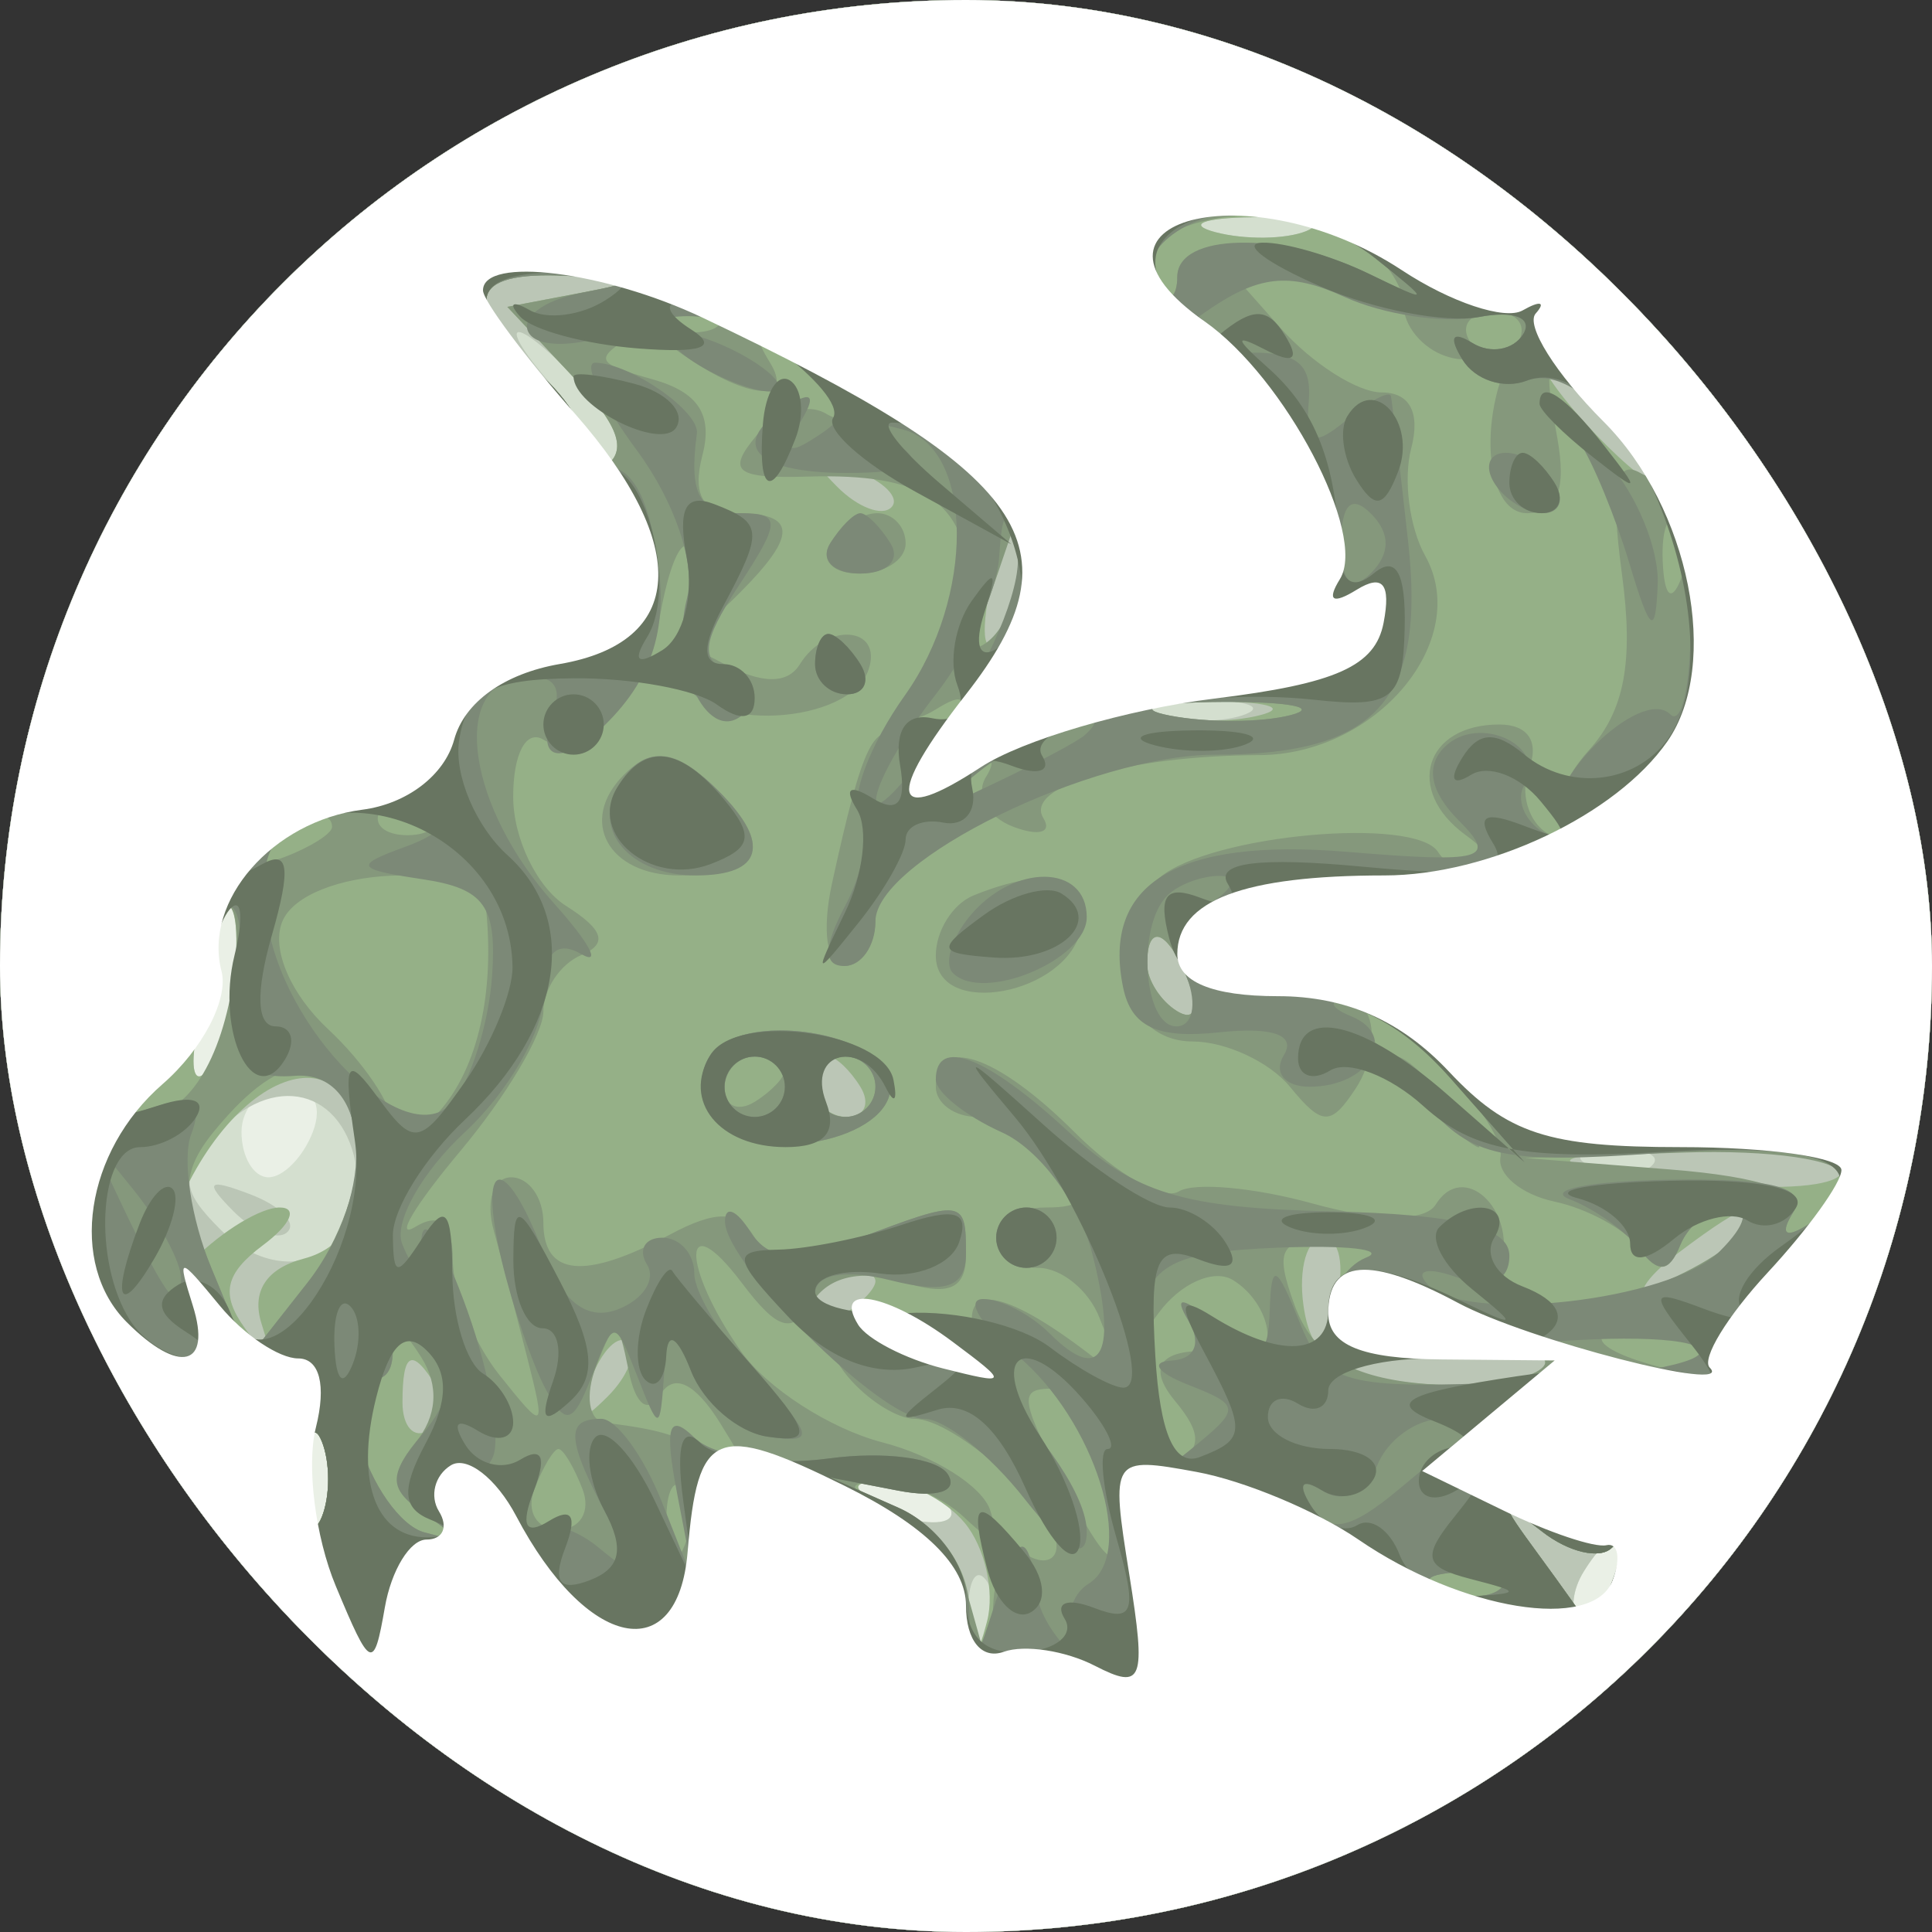 <svg width="64" height="64" viewBox="0 0 64 64" fill="none" xmlns="http://www.w3.org/2000/svg">
<rect x="0" y="0" width="64" height="64" fill="#333333" stroke="none"/>
<g clip-path="url(#clip0_1_32)">
<path fill-rule="evenodd" clip-rule="evenodd" d="M0 32V64H32H64V32V0H32H0V32Z" fill="#EAF0E6"/>
<path fill-rule="evenodd" clip-rule="evenodd" d="M0 32V64H32H64V32V0H32H0V32ZM7.739 32.462C7.557 33.816 7.126 35.208 6.78 35.554C6.433 35.9 6.307 35.355 6.499 34.342C6.69 33.329 6.881 31.938 6.923 31.25C6.966 30.563 7.24 30 7.534 30C7.828 30 7.92 31.108 7.739 32.462ZM10.362 37.5C10.045 38.325 9.384 39 8.893 39C8.402 39 8 38.325 8 37.5C8 36.675 8.661 36 9.469 36C10.363 36 10.712 36.586 10.362 37.5ZM10.662 50.25C10.385 50.938 10.158 50.375 10.158 49C10.158 47.625 10.385 47.063 10.662 47.75C10.94 48.438 10.94 49.563 10.662 50.25ZM31.442 49.907C31.751 50.405 31.102 50.578 30.001 50.29C27.666 49.679 27.371 49 29.441 49C30.234 49 31.134 49.408 31.442 49.907ZM53.345 52.543C53.019 53.392 52.538 53.872 52.276 53.61C52.014 53.348 52.096 52.653 52.459 52.067C53.445 50.471 54.021 50.781 53.345 52.543Z" fill="#D4DFCF"/>
<path fill-rule="evenodd" clip-rule="evenodd" d="M0 32V64H32H64V32V0H32H0V32ZM43.269 7.656C42.592 7.93 41.242 7.947 40.269 7.693C39.296 7.439 39.85 7.215 41.5 7.195C43.15 7.175 43.946 7.382 43.269 7.656ZM19.41 12.901C20.78 14.415 20.863 14.956 19.815 15.561C19.092 15.979 18.838 15.948 19.252 15.491C19.666 15.035 19.259 13.838 18.347 12.831C17.436 11.824 16.915 11 17.19 11C17.465 11 18.464 11.855 19.41 12.901ZM41.269 23.656C40.592 23.93 39.242 23.947 38.269 23.693C37.296 23.439 37.85 23.215 39.5 23.195C41.15 23.175 41.946 23.382 41.269 23.656ZM7.739 32.462C7.557 33.816 7.126 35.208 6.78 35.554C6.433 35.9 6.307 35.355 6.499 34.342C6.69 33.329 6.881 31.938 6.923 31.25C6.966 30.563 7.24 30 7.534 30C7.828 30 7.92 31.108 7.739 32.462ZM11.82 38.765C12.226 41.612 9.407 42.836 7.299 40.727C5.982 39.41 5.956 38.948 7.126 37.612C9.012 35.459 11.433 36.053 11.82 38.765ZM54.729 38.604C54.397 38.936 53.534 38.972 52.813 38.683C52.015 38.364 52.252 38.127 53.417 38.079C54.471 38.036 55.061 38.272 54.729 38.604ZM7.733 40.124C8.412 40.808 9.219 41.115 9.526 40.807C9.834 40.499 9.279 39.94 8.293 39.564C6.868 39.022 6.753 39.136 7.733 40.124ZM32.5 45C32.16 45.55 31.346 45.993 30.691 45.985C29.975 45.975 30.099 45.582 31 45C32.921 43.758 33.267 43.758 32.5 45ZM10.662 50.25C10.385 50.938 10.158 50.375 10.158 49C10.158 47.625 10.385 47.063 10.662 47.75C10.94 48.438 10.94 49.563 10.662 50.25ZM31.442 49.907C31.751 50.405 31.102 50.578 30.001 50.29C27.666 49.679 27.371 49 29.441 49C30.234 49 31.134 49.408 31.442 49.907ZM53.345 52.543C53.019 53.392 52.538 53.872 52.276 53.61C52.014 53.348 52.096 52.653 52.459 52.067C53.445 50.471 54.021 50.781 53.345 52.543ZM32.683 54.188C32.364 54.985 32.127 54.748 32.079 53.583C32.036 52.529 32.272 51.939 32.604 52.271C32.936 52.603 32.972 53.466 32.683 54.188Z" fill="#BBC6B6"/>
<path fill-rule="evenodd" clip-rule="evenodd" d="M0 32V64H32H64V32V0H32H0V32ZM43.269 7.656C42.592 7.93 41.242 7.947 40.269 7.693C39.296 7.439 39.85 7.215 41.5 7.195C43.15 7.175 43.946 7.382 43.269 7.656ZM19.153 9.718L16.806 10.165L18.978 12.477C20.581 14.183 20.828 14.988 19.921 15.549C19.189 16.001 18.947 15.895 19.322 15.288C19.669 14.727 19.063 13.462 17.976 12.479C15.259 10.019 15.5 8.975 18.75 9.136C21.249 9.26 21.285 9.313 19.153 9.718ZM53.5 14C54.495 15.1 55.085 16 54.81 16C54.535 16 53.495 15.1 52.5 14C51.505 12.9 50.915 12 51.19 12C51.465 12 52.505 12.9 53.5 14ZM29.526 16.807C29.219 17.115 28.412 16.808 27.733 16.124C26.753 15.136 26.868 15.022 28.293 15.564C29.279 15.94 29.834 16.499 29.526 16.807ZM33.218 21.182C32.592 21.808 32.452 21.151 32.825 19.326C33.251 17.233 33.503 16.981 33.794 18.356C34.011 19.377 33.751 20.649 33.218 21.182ZM41.75 23.689C40.788 23.941 39.212 23.941 38.25 23.689C37.288 23.438 38.075 23.232 40 23.232C41.925 23.232 42.712 23.438 41.75 23.689ZM7.739 32.462C7.557 33.816 7.126 35.208 6.78 35.554C6.433 35.9 6.307 35.355 6.499 34.342C6.69 33.329 6.881 31.938 6.923 31.25C6.966 30.563 7.24 30 7.534 30C7.828 30 7.92 31.108 7.739 32.462ZM39.382 32.552C39.723 33.442 39.555 33.843 38.989 33.493C38.445 33.157 38 32.459 38 31.941C38 30.503 38.717 30.82 39.382 32.552ZM12 38.701C12 40.317 11.324 41.364 10.069 41.692C8.822 42.018 8.324 42.782 8.664 43.849C9.115 45.269 9.038 45.29 8.113 44C7.302 42.869 7.448 42.193 8.71 41.25C9.63 40.563 9.878 40 9.263 40C8.647 40 7.376 40.767 6.439 41.703C4.835 43.308 4.779 43.273 5.469 41.096C7.288 35.367 12 33.638 12 38.701ZM28.5 36C28.84 36.55 28.641 37 28.059 37C27.477 37 27 36.55 27 36C27 35.45 27.198 35 27.441 35C27.684 35 28.16 35.45 28.5 36ZM61 38.799C61 39.239 59.313 39.438 57.25 39.242C50.819 38.63 50.295 38.237 55.75 38.116C58.638 38.052 61 38.36 61 38.799ZM57 41.5C56.315 42.325 55.274 43 54.686 43C54.099 43 54.491 42.339 55.559 41.532C58.067 39.634 58.557 39.624 57 41.5ZM44.259 43.119C43.749 45.067 44.038 45.206 47.826 44.845C50.093 44.629 51.567 44.833 51.101 45.299C50.635 45.765 48.735 46 46.877 45.823C44.257 45.572 43.428 44.995 43.18 43.25C43.005 42.013 43.3 41 43.837 41C44.374 41 44.563 41.954 44.259 43.119ZM29 42.441C29 42.684 28.55 43.16 28 43.5C27.45 43.84 27 43.641 27 43.059C27 42.477 27.45 42 28 42C28.55 42 29 42.198 29 42.441ZM20.124 46.267C19.136 47.247 19.022 47.132 19.564 45.707C19.94 44.721 20.499 44.166 20.807 44.474C21.115 44.781 20.808 45.588 20.124 46.267ZM32.5 45C32.16 45.55 31.346 45.993 30.691 45.985C29.975 45.975 30.099 45.582 31 45C32.921 43.758 33.267 43.758 32.5 45ZM14.457 45.931C14.774 46.443 14.65 47.098 14.183 47.387C13.716 47.676 13.333 47.257 13.333 46.456C13.333 44.77 13.649 44.623 14.457 45.931ZM10.662 50.25C10.385 50.938 10.158 50.375 10.158 49C10.158 47.625 10.385 47.063 10.662 47.75C10.94 48.438 10.94 49.563 10.662 50.25ZM31.96 50.452C32.623 51.251 32.955 52.713 32.699 53.702C32.337 55.095 32.206 54.986 32.116 53.218C32.047 51.854 31.094 50.571 29.75 50.031C28.227 49.419 28.026 49.106 29.128 49.063C30.023 49.029 31.297 49.653 31.96 50.452ZM53.395 51.272C53.786 50.881 53.801 51.354 53.429 52.324C53.057 53.293 52.681 53.954 52.593 53.793C52.506 53.632 51.774 52.6 50.967 51.5C49.645 49.698 49.657 49.623 51.092 50.741C51.968 51.424 53.004 51.663 53.395 51.272Z" fill="#95B087"/>
<path fill-rule="evenodd" clip-rule="evenodd" d="M0 32V64H32H64V32V0H32H0V32ZM45 7.979C45.825 8.5 46.5 9.468 46.5 10.13C46.5 10.792 47.125 11.542 47.889 11.796C48.653 12.051 49.011 11.826 48.683 11.296C48.356 10.767 48.723 10.333 49.5 10.333C50.277 10.333 50.622 10.802 50.269 11.374C48.937 13.53 49.133 17 50.588 17C51.59 17 51.899 16.227 51.586 14.5C51.033 11.451 51.186 11.426 53.595 14.172C54.643 15.366 54.98 16.041 54.345 15.672C53.518 15.19 53.343 16.142 53.73 19.022C54.12 21.928 53.815 23.547 52.632 24.854C51.732 25.848 51.334 27.035 51.748 27.491C52.162 27.948 51.957 28.009 51.294 27.628C50.63 27.248 50.341 26.275 50.651 25.468C50.996 24.567 50.616 24 49.666 24C47.198 24 46.525 26.18 48.538 27.652C49.553 28.393 49.873 29 49.25 29C48.627 29 47.904 28.653 47.641 28.229C46.903 27.034 40.132 27.646 38.427 29.061C36.283 30.84 37.005 34.5 39.5 34.5C40.6 34.5 42.054 35.175 42.731 36C43.803 37.306 44.085 37.312 44.915 36.048C45.439 35.249 45.6 34.124 45.273 33.548C44.945 32.971 45.855 33.572 47.295 34.883C48.734 36.193 49.819 37.742 49.706 38.323C49.593 38.905 50.4 39.573 51.5 39.806C52.6 40.04 53.872 40.742 54.326 41.366C54.931 42.197 55.288 42.166 55.659 41.25C55.938 40.563 56.634 40 57.206 40C59.725 40 55.646 42.823 52.616 43.176C49.911 43.492 49.382 43.256 49.738 41.894C50.223 40.04 48.468 38.433 47.561 39.901C47.205 40.477 45.641 40.464 43.479 39.867C41.551 39.334 39.558 39.155 39.051 39.468C38.544 39.782 36.996 38.905 35.61 37.519C33.007 34.916 31 34.255 31 36C31 36.55 31.62 37 32.378 37C33.135 37 34.315 37.675 35 38.5C36.02 39.729 35.951 40 34.622 40C33.73 40 33 40.45 33 41C33 41.55 33.627 42 34.393 42C35.159 42 36.072 42.744 36.421 43.653C36.999 45.16 37.172 45.147 38.376 43.501C39.102 42.507 40.215 42.015 40.848 42.406C42.126 43.196 42.429 45.068 41.25 44.882C38.674 44.475 37.798 45.052 38.926 46.411C39.823 47.491 39.815 47.996 38.894 48.565C38.163 49.017 37.952 48.887 38.355 48.235C38.72 47.644 37.829 46.224 36.375 45.08C33.444 42.775 31.869 42.41 32.25 44.125C32.388 44.744 31.825 45.453 31 45.701C29.811 46.059 29.777 45.958 30.834 45.215C31.909 44.46 31.842 44.154 30.494 43.636C28.097 42.716 26.656 43.88 28.074 45.589C28.718 46.365 29.717 47 30.294 47C31.627 47 35 50.02 35 51.214C35 51.711 34.55 51.84 34 51.5C33.45 51.16 32.955 51.921 32.9 53.191L32.801 55.5L32.127 53.093C31.757 51.769 30.564 50.338 29.477 49.913C28.093 49.372 27.965 49.119 29.05 49.07C29.902 49.032 31.196 49.563 31.925 50.25C32.993 51.257 33.164 51.218 32.807 50.046C32.563 49.246 30.952 48.226 29.227 47.779C27.501 47.332 25.394 45.974 24.545 44.761C22.555 41.92 22.579 39.859 24.571 42.495C25.772 44.083 26.249 44.215 26.915 43.138C27.439 42.29 28.542 42.037 29.875 42.46C31.425 42.952 32 42.71 32 41.567C32 39.711 31.92 39.7 28.398 41.039C26.429 41.787 25.469 41.759 24.96 40.936C24.441 40.095 23.711 40.085 22.193 40.897C19.367 42.409 18 42.28 18 40.5C18 39.675 17.52 39 16.933 39C16.346 39 16.085 39.787 16.353 40.75C16.622 41.712 17.125 43.625 17.472 45C18.079 47.404 18.044 47.426 16.552 45.559C15.698 44.491 15 42.777 15 41.75C15 40.514 14.577 40.141 13.75 40.646C13.063 41.067 13.738 39.934 15.25 38.129C16.763 36.324 18 34.244 18 33.507C18 32.77 18.563 31.93 19.25 31.641C20.145 31.265 20.003 30.802 18.75 30.008C17.788 29.399 17 27.771 17 26.391C17 24.96 17.433 24.15 18.008 24.505C19.291 25.298 21.396 23.1 21.845 20.5C22.299 17.87 23 17.205 23 19.405C23 20.95 23.167 20.976 24.5 19.643C26.428 17.715 26.396 17 24.383 17C23.283 17 22.927 16.388 23.267 15.086C23.619 13.742 23.133 12.993 21.634 12.57C19.621 12.002 19.604 11.907 21.325 10.892C22.329 10.301 23.416 10.083 23.742 10.408C24.067 10.734 23.696 11.007 22.917 11.015C21.75 11.028 21.765 11.202 23 12C24.958 13.266 26.282 13.266 25.5 12C24.494 10.372 25.642 10.86 27.128 12.692C27.882 13.623 27.988 14.077 27.363 13.703C26.738 13.328 25.695 13.663 25.045 14.446C24.066 15.625 24.366 15.856 26.787 15.787C30.579 15.679 31.977 16.606 32.1 19.309C32.193 21.36 32.254 21.34 33.051 19L33.903 16.5L33.702 19C33.589 20.395 32.874 21.5 32.083 21.5C31.304 21.5 30.458 22.125 30.204 22.889C29.895 23.815 30.169 24.014 31.025 23.485C31.873 22.96 32.063 23.088 31.585 23.862C31.187 24.506 30.44 24.772 29.924 24.453C28.951 23.852 28.583 24.6 27.564 29.25C27.215 30.845 27.39 32 27.981 32C28.541 32 29 31.311 29 30.469C29 29.626 29.672 28.679 30.494 28.364C31.316 28.048 31.759 27.419 31.478 26.964C31.197 26.51 31.494 25.813 32.138 25.415C32.828 24.988 33.042 25.123 32.66 25.741C32.303 26.318 32.707 27.057 33.558 27.384C34.408 27.71 34.861 27.583 34.563 27.102C33.905 26.037 37.352 25.032 41.727 25.014C45.615 24.997 48.77 21.199 47.211 18.412C46.689 17.479 46.48 15.88 46.747 14.858C47.057 13.673 46.704 13 45.772 13C44.968 13 43.453 12.033 42.405 10.85L40.5 8.701L43.5 9.381C45.688 9.877 46.094 9.786 45 9.046C42.948 7.657 39 7.736 39 9.167C39 9.808 38.73 10.063 38.4 9.733C36.273 7.606 42.002 6.084 45 7.979ZM19.153 9.718L16.806 10.165L18.978 12.477C20.581 14.183 20.828 14.988 19.921 15.549C19.189 16.001 18.947 15.895 19.322 15.288C19.669 14.727 19.063 13.462 17.976 12.479C15.259 10.019 15.5 8.975 18.75 9.136C21.249 9.26 21.285 9.313 19.153 9.718ZM27.5 18C27.16 18.55 27.584 19 28.441 19C29.298 19 30 18.55 30 18C30 17.45 29.577 17 29.059 17C28.541 17 27.84 17.45 27.5 18ZM55.683 19.188C55.364 19.985 55.127 19.748 55.079 18.583C55.036 17.529 55.272 16.939 55.604 17.271C55.936 17.603 55.972 18.466 55.683 19.188ZM22.637 22.496C23.322 24.28 28.158 24.027 28.775 22.174C29.252 20.744 27.364 20.602 26.498 22.003C26.086 22.671 25.239 22.663 23.962 21.98C22.408 21.148 22.157 21.246 22.637 22.496ZM42.762 23.687C41.806 23.937 40.006 23.946 38.762 23.707C37.518 23.468 38.3 23.263 40.5 23.252C42.7 23.241 43.718 23.437 42.762 23.687ZM20.667 25.667C19.149 27.185 20.147 29 22.5 29C25.23 29 25.664 28.064 23.8 26.2C22.441 24.841 21.631 24.703 20.667 25.667ZM14.397 26.833C14.68 27.292 14.277 27.667 13.5 27.667C12.723 27.667 12.32 27.292 12.603 26.833C12.886 26.375 13.29 26 13.5 26C13.71 26 14.114 26.375 14.397 26.833ZM11 27.393C11 27.609 10.302 28.054 9.448 28.382C8.558 28.723 8.157 28.555 8.507 27.989C9.094 27.038 11 26.583 11 27.393ZM16.115 30.25C16.378 33.108 15.752 35.588 14.418 36.964C13.496 37.917 13 38.018 13 37.253C13 36.607 12.042 35.186 10.872 34.095C9.634 32.942 8.993 31.461 9.34 30.556C10.061 28.678 15.946 28.412 16.115 30.25ZM32.25 29.662C31.563 29.94 31 30.835 31 31.653C31 33.774 35.394 32.95 35.813 30.75C36.139 29.042 34.8 28.633 32.25 29.662ZM7.759 32.25C7.355 35.184 6.176 37.004 4.691 36.985C3.98 36.976 4.104 36.587 5 36.021C6.451 35.104 6.606 34.731 6.875 31.5C6.944 30.675 7.24 30 7.534 30C7.828 30 7.929 31.012 7.759 32.25ZM39.382 32.552C39.723 33.442 39.555 33.843 38.989 33.493C38.445 33.157 38 32.459 38 31.941C38 30.503 38.717 30.82 39.382 32.552ZM23.482 35.03C23.093 35.659 23.223 36.623 23.772 37.172C25.228 38.628 29.5 37.754 29.5 36C29.5 34.186 24.501 33.38 23.482 35.03ZM11.82 37.832C11.996 39.028 11.261 41.124 10.186 42.491L8.232 44.975L6.984 41.962C5.904 39.354 5.979 38.681 7.545 36.95C9.726 34.54 11.386 34.883 11.82 37.832ZM26 35.441C26 35.684 25.55 36.16 25 36.5C24.45 36.84 24 36.641 24 36.059C24 35.477 24.45 35 25 35C25.55 35 26 35.198 26 35.441ZM29 36C29 36.55 28.55 37 28 37C27.45 37 27 36.55 27 36C27 35.45 27.45 35 28 35C28.55 35 29 35.45 29 36ZM46 35.378C46 35.585 46.788 36.373 47.75 37.128C49.336 38.371 49.371 38.336 48.128 36.75C46.821 35.084 46 34.555 46 35.378ZM61 38.941C61 39.459 60.48 40.203 59.845 40.595C59.151 41.025 58.962 40.871 59.37 40.21C59.817 39.487 58.418 38.983 55.275 38.736L50.5 38.36L55.75 38.18C58.638 38.081 61 38.423 61 38.941ZM45.25 41.662C44.563 41.94 44 42.851 44 43.688C44 44.859 44.917 45.123 47.974 44.831C50.16 44.623 51.567 44.833 51.101 45.299C50.635 45.765 48.783 46 46.985 45.823C44.676 45.595 43.473 44.839 42.89 43.25C42.187 41.335 42.395 41.012 44.282 41.079C45.502 41.122 45.938 41.385 45.25 41.662ZM13.757 47.793C12.904 48.821 12.979 49.396 14.064 50.152C15.309 51.019 15.307 51.1 14.055 50.761C13.26 50.546 12.285 49.159 11.889 47.678C11.471 46.115 11.553 45.224 12.085 45.552C12.588 45.863 13.007 45.529 13.015 44.809C13.027 43.84 13.272 43.881 13.958 44.966C14.553 45.907 14.481 46.921 13.757 47.793ZM21.886 46.185C22.326 45.473 23.028 45.815 23.858 47.145C24.922 48.847 24.916 49.062 23.824 48.37C22.531 47.55 22.015 47.381 20.031 47.125C19.499 47.056 19.373 46.212 19.752 45.25C20.388 43.635 20.47 43.647 20.822 45.395C21.055 46.557 21.467 46.862 21.886 46.185ZM56.442 44.907C56.751 45.405 56.102 45.578 55.001 45.29C52.666 44.679 52.371 44 54.441 44C55.234 44 56.134 44.408 56.442 44.907ZM36.37 48.25C37.397 52.083 37.053 52.626 35.494 49.636C33.752 46.296 33.702 46 34.883 46C35.369 46 36.038 47.013 36.37 48.25ZM10.662 50.25C10.385 50.938 10.158 50.375 10.158 49C10.158 47.625 10.385 47.063 10.662 47.75C10.94 48.438 10.94 49.563 10.662 50.25ZM19.298 49.333C19.579 50.067 19.22 50.667 18.5 50.667C17.78 50.667 17.421 50.067 17.702 49.333C17.984 48.6 18.343 48 18.5 48C18.657 48 19.016 48.6 19.298 49.333ZM22.683 51.188C22.364 51.985 22.127 51.748 22.079 50.583C22.036 49.529 22.272 48.939 22.604 49.271C22.936 49.603 22.972 50.466 22.683 51.188ZM53.395 51.272C53.786 50.881 53.801 51.354 53.429 52.324C53.057 53.293 52.681 53.954 52.593 53.793C52.506 53.632 51.774 52.6 50.967 51.5C49.645 49.698 49.657 49.623 51.092 50.741C51.968 51.424 53.004 51.663 53.395 51.272ZM49.729 52.604C49.397 52.936 48.534 52.972 47.813 52.683C47.015 52.364 47.252 52.127 48.417 52.079C49.471 52.036 50.061 52.272 49.729 52.604Z" fill="#85987C"/>
<path fill-rule="evenodd" clip-rule="evenodd" d="M0 32V64H32H64V32V0H32H0V32ZM45.559 8.555C47.434 10.057 47.426 10.074 45.316 9.055C42.413 7.653 39 7.713 39 9.167C39 9.808 38.73 10.063 38.4 9.733C37.305 8.638 39.084 7 41.368 7C42.605 7 44.491 7.7 45.559 8.555ZM19.235 9.708C17.99 9.947 17.218 10.544 17.521 11.033C17.837 11.546 19.174 11.504 20.67 10.935C22.632 10.189 23.85 10.327 25.635 11.496C28.324 13.258 28.457 13.599 26.845 14.595C26.082 15.068 25.965 14.866 26.5 14C27.035 13.134 26.918 12.932 26.155 13.405C24.1 14.674 24.926 15.667 28.039 15.667C30.142 15.667 30.681 15.386 29.789 14.757C28.779 14.045 28.809 13.931 29.924 14.232C32.263 14.863 32.292 19.781 29.976 23.033C28.82 24.657 28.148 26.43 28.483 26.973C28.818 27.515 28.606 28.868 28.011 29.979C27.282 31.342 27.266 32 27.965 32C28.534 32 29 31.334 29 30.52C29 28.505 36.155 25 40.269 25C45.597 25 47.227 23.201 46.648 17.962C46.376 15.508 46.119 13.332 46.077 13.128C46.035 12.923 45.372 13.276 44.605 13.913C43.497 14.832 43.24 14.703 43.355 13.285C43.468 11.9 42.843 11.55 40.567 11.722L37.634 11.944L39.907 10.353C41.677 9.113 42.701 8.998 44.534 9.834C45.829 10.424 47.826 10.726 48.971 10.506C50.139 10.281 50.792 10.528 50.458 11.069C50.13 11.599 49.373 11.731 48.776 11.362C48.107 10.948 47.981 11.16 48.447 11.914C48.862 12.586 49.815 12.901 50.564 12.614C52.673 11.805 56 16.816 56 20.802C56 22.744 55.699 24.032 55.331 23.664C54.355 22.688 50.933 26.083 51.678 27.288C52.043 27.878 51.815 28.004 51.138 27.585C50.494 27.187 50.207 26.474 50.5 26C51.296 24.713 48.979 23.621 47.849 24.751C47.212 25.388 47.381 26.238 48.331 27.188C49.61 28.467 49.15 28.594 44.606 28.217C38.996 27.752 36.499 29.265 37.203 32.702C37.472 34.014 38.33 34.418 40.377 34.198C42.146 34.007 42.942 34.285 42.532 34.948C42.175 35.527 42.557 36 43.382 36C45.361 36 46.356 34.309 44.756 33.664C44.065 33.386 43.984 33.122 44.576 33.079C45.167 33.036 46.742 34.234 48.076 35.743L50.5 38.486L48 36.493L45.5 34.5L47.237 36.565C48.729 38.337 49.825 38.568 54.987 38.195C60.725 37.78 62.768 38.789 59.845 40.595C59.13 41.038 58.962 40.87 59.405 40.155C59.908 39.339 58.704 39.023 55.309 39.079C52.664 39.122 51.175 39.415 52 39.729C52.825 40.043 53.872 40.795 54.326 41.4C54.914 42.183 55.299 42.14 55.659 41.25C55.938 40.562 56.676 40 57.298 40C57.986 40 57.856 40.569 56.964 41.456C55.315 43.096 48.489 43.862 47.285 42.543C46.853 42.069 47.288 41.964 48.25 42.309C49.358 42.707 50 42.446 50 41.599C50 40.647 48.284 40.223 44.047 40.127C39.198 40.017 37.596 39.53 35.401 37.496C32.708 35 31 34.327 31 35.763C31 36.182 31.988 36.97 33.194 37.513C34.401 38.056 35.737 39.827 36.161 41.45C37.045 44.825 36.502 45.902 34.783 44.183C34.133 43.532 33.128 43.015 32.55 43.033C31.973 43.052 32.489 43.892 33.698 44.901C36.271 47.05 37.657 51.476 36.065 52.46C35.461 52.833 35.272 53.67 35.644 54.319C36.033 54.998 35.934 55.146 35.41 54.667C34.91 54.208 34.444 53.421 34.375 52.917C34.066 50.651 33.746 50.67 33 53C32.22 55.436 32.197 55.441 32.1 53.218C32.041 51.875 31.074 50.525 29.75 49.94L27.5 48.944L29.751 49.379C31.053 49.63 31.749 49.402 31.4 48.839C31.069 48.303 29.304 48.065 27.478 48.311C25.653 48.557 23.641 48.251 23.009 47.629C22.145 46.781 22.002 47.246 22.435 49.5L23.012 52.5L21.923 49.75C21.324 48.237 20.421 47 19.917 47C18.71 47 18.76 47.682 20.164 50.316C21.175 52.214 21.13 52.337 19.822 51.259C18.994 50.576 17.996 50.337 17.605 50.728C17.214 51.119 17.22 50.591 17.617 49.555C18.159 48.144 18.008 47.877 17.015 48.49C16.224 48.98 15.932 48.919 16.291 48.338C16.621 47.805 16.26 45.598 15.489 43.434C14.718 41.27 14.033 40.175 13.965 41C13.875 42.096 13.702 42.151 13.323 41.206C13.037 40.494 13.973 38.828 15.402 37.503C16.831 36.179 18 34.147 18 32.989C18 31.586 18.418 31.123 19.25 31.602C19.938 31.998 19.528 31.237 18.339 29.911C15.53 26.775 14.912 22.797 17.181 22.453C18.265 22.288 18.671 22.694 18.324 23.599C17.653 25.348 18.756 25.418 20.321 23.726C21.891 22.03 22.248 20.125 21.533 17.274C21.179 15.865 20.489 15.198 19.816 15.614C19.182 16.006 18.966 15.863 19.322 15.288C19.669 14.727 19.063 13.462 17.976 12.479C15.259 10.019 15.5 8.975 18.75 9.136C21.13 9.254 21.195 9.331 19.235 9.708ZM23 12C23.825 12.533 24.95 12.969 25.5 12.969C26.05 12.969 25.825 12.533 25 12C24.175 11.467 23.05 11.031 22.5 11.031C21.95 11.031 22.175 11.467 23 12ZM21.105 14.929C22.349 16.611 23.052 18.692 22.758 19.818C22.153 22.13 23.537 24.82 24.696 23.584C25.138 23.112 24.915 22.518 24.2 22.263C23.174 21.898 23.231 21.296 24.473 19.4C25.868 17.272 25.873 17 24.523 17C23.159 17 22.816 16.371 23.085 14.362C23.183 13.635 20.893 12.038 19.72 12.015C19.291 12.007 19.914 13.318 21.105 14.929ZM52.319 14.639C52.77 15.317 53.519 17.138 53.983 18.686C54.668 20.968 54.844 21.096 54.914 19.361C54.961 18.184 54.212 16.363 53.25 15.314C52.288 14.264 51.869 13.961 52.319 14.639ZM49.5 16C49.84 16.55 50.568 17 51.118 17C51.668 17 51.84 16.55 51.5 16C51.16 15.45 50.432 15 49.882 15C49.332 15 49.16 15.45 49.5 16ZM45.414 18.986C44.767 19.633 44.429 19.295 44.429 18C44.429 16.705 44.767 16.367 45.414 17.014C46.062 17.662 46.062 18.338 45.414 18.986ZM27.5 18C27.16 18.55 27.61 19 28.5 19C29.39 19 29.84 18.55 29.5 18C29.16 17.45 28.71 17 28.5 17C28.29 17 27.84 17.45 27.5 18ZM31.565 23.689C30.154 25.766 29.01 27.022 29.022 26.482C29.034 25.942 29.924 24.375 31 23C32.076 21.625 33.018 19.6 33.094 18.5C33.207 16.868 33.315 16.814 33.681 18.207C33.928 19.146 32.976 21.613 31.565 23.689ZM27 22C27 22.55 27.477 23 28.059 23C28.641 23 28.84 22.55 28.5 22C28.16 21.45 27.684 21 27.441 21C27.198 21 27 21.45 27 22ZM42.762 23.687C41.806 23.937 40.006 23.946 38.762 23.707C37.518 23.468 38.3 23.263 40.5 23.252C42.7 23.241 43.718 23.437 42.762 23.687ZM35.917 24.365C35.688 24.565 34.375 25.265 33 25.92C30.643 27.042 30.611 27.022 32.441 25.555C34.034 24.279 37.289 23.164 35.917 24.365ZM20.5 26C19.577 27.494 20.861 29 23.059 29C25.271 29 25.549 27.949 23.8 26.2C22.338 24.738 21.318 24.676 20.5 26ZM13.434 28.048C11.709 28.675 11.771 28.791 14 29.126C16.051 29.435 16.464 30.011 16.3 32.339C16.19 33.899 15.606 35.769 15.003 36.496C13.502 38.305 9.273 34.085 8.826 30.33C8.563 28.124 8.981 27.476 11 26.957C14.075 26.167 16.105 27.077 13.434 28.048ZM32.131 30.342C31.519 31.08 31.265 31.931 31.567 32.233C32.562 33.229 36 31.795 36 30.383C36 28.617 33.585 28.591 32.131 30.342ZM40.104 29.914C39.337 30.4 38.985 31.519 39.323 32.399C39.661 33.28 39.501 34 38.969 34C37.875 34 37.644 30.689 38.667 29.667C39.033 29.3 39.821 29.007 40.417 29.015C41.013 29.024 40.872 29.428 40.104 29.914ZM7.948 31.75C7.619 34.979 7.99 35.779 9.75 35.639C12.278 35.438 12.537 39.502 10.186 42.491L8.232 44.975L7.002 42.005C6.326 40.372 6.026 38.376 6.335 37.569C6.732 36.534 6.398 36.262 5.199 36.645C3.756 37.107 3.726 37.029 5 36.131C6.451 35.107 6.606 34.725 6.875 31.5C6.944 30.675 7.253 30 7.563 30C7.872 30 8.046 30.788 7.948 31.75ZM23.482 35.03C23.093 35.659 23.223 36.623 23.772 37.172C25.228 38.628 29.5 37.754 29.5 36C29.5 34.186 24.501 33.38 23.482 35.03ZM26 36C26 36.55 25.55 37 25 37C24.45 37 24 36.55 24 36C24 35.45 24.45 35 25 35C25.55 35 26 35.45 26 36ZM29 36C29 36.55 28.55 37 28 37C27.45 37 27 36.55 27 36C27 35.45 27.45 35 28 35C28.55 35 29 35.45 29 36ZM6 42.358C6 43.628 5.538 43.061 4.08 40C2.958 37.643 2.978 37.611 4.445 39.441C5.3 40.509 6 41.821 6 42.358ZM16.616 41.75C16.976 43.263 17.629 45.175 18.068 46C18.737 47.258 18.985 47.189 19.608 45.573C20.34 43.671 20.359 43.671 21.105 45.573C21.837 47.444 21.864 47.441 22 45.5C22.136 43.568 22.166 43.566 22.891 45.415C23.304 46.468 24.445 47.448 25.427 47.592C27.013 47.825 26.977 47.604 25.106 45.613C23.948 44.38 23 42.838 23 42.186C23 41.533 22.523 41 21.941 41C21.359 41 21.131 41.403 21.435 41.895C21.74 42.388 21.302 43.054 20.462 43.376C19.451 43.764 18.618 43.125 17.993 41.481C16.724 38.144 15.801 38.324 16.616 41.75ZM24.015 40.445C23.993 41.848 29.179 47 30.615 47C31.297 47 32.788 48.186 33.927 49.635C35.305 51.386 36 51.757 36 50.741C36 48.374 30.23 42.698 28.499 43.362C27.675 43.678 27 43.453 27 42.86C27 42.211 27.992 42.032 29.5 42.411C31.345 42.874 32 42.64 32 41.519C32 39.715 31.911 39.703 28.398 41.039C26.339 41.822 25.465 41.76 24.848 40.789C24.399 40.08 24.024 39.925 24.015 40.445ZM33 41C33 41.55 33.45 42 34 42C34.55 42 35 41.55 35 41C35 40.45 34.55 40 34 40C33.45 40 33 40.45 33 41ZM45.25 41.665C44.563 41.941 44 42.862 44 43.712C44 45.008 44.957 45.15 49.916 44.589C53.17 44.221 56.047 44.275 56.31 44.71C56.573 45.144 53.901 45.625 50.372 45.778C44.502 46.032 43.878 45.862 43.041 43.778C42.276 41.872 42.116 41.806 42.063 43.372C42.008 45.004 41.782 45.068 40.308 43.872C39.158 42.94 38.857 42.901 39.367 43.75C39.812 44.49 39.584 45.029 38.809 45.07C38.089 45.109 38.331 45.468 39.347 45.867C41.118 46.564 41.12 46.654 39.405 48.047C38.421 48.846 37.935 48.969 38.324 48.319C38.714 47.67 38.636 46.893 38.15 46.593C37.665 46.293 37.466 45.024 37.708 43.774C38.075 41.878 38.841 41.472 42.324 41.331C44.621 41.239 45.938 41.389 45.25 41.665ZM13.972 47.534C12.843 48.894 12.858 49.312 14.064 50.152C15.309 51.019 15.307 51.1 14.055 50.761C13.26 50.546 12.285 49.159 11.889 47.678C11.471 46.115 11.553 45.224 12.085 45.552C12.588 45.863 13 45.551 13 44.859C13 43.905 13.281 43.881 14.158 44.758C15.034 45.634 14.989 46.308 13.972 47.534ZM10.662 50.25C10.385 50.938 10.158 50.375 10.158 49C10.158 47.625 10.385 47.063 10.662 47.75C10.94 48.438 10.94 49.563 10.662 50.25ZM48.917 47.261C48.688 47.404 47.532 48.333 46.349 49.326C44.738 50.678 44.01 50.825 43.445 49.911C42.962 49.129 43.108 48.949 43.853 49.409C44.503 49.811 45.278 49.438 45.614 48.563C45.944 47.704 46.916 47 47.774 47C48.631 47 49.146 47.117 48.917 47.261ZM53.395 51.272C53.786 50.881 53.801 51.354 53.429 52.324C53.057 53.293 52.681 53.954 52.593 53.793C52.506 53.632 51.774 52.6 50.967 51.5C49.645 49.698 49.657 49.623 51.092 50.741C51.968 51.424 53.004 51.663 53.395 51.272ZM49.729 52.604C49.397 52.936 48.534 52.972 47.813 52.683C47.015 52.364 47.252 52.127 48.417 52.079C49.471 52.036 50.061 52.272 49.729 52.604Z" fill="#7C8977"/>
<path fill-rule="evenodd" clip-rule="evenodd" d="M0 32V64H32H64V32V0H32H0V32ZM45.559 8.555C47.434 10.057 47.426 10.074 45.316 9.055C44.114 8.475 42.539 8.018 41.816 8.039C41.092 8.061 41.956 8.711 43.735 9.485C45.514 10.258 47.889 10.714 49.012 10.498C50.151 10.278 50.79 10.531 50.458 11.069C50.13 11.599 49.373 11.731 48.776 11.362C48.107 10.948 47.981 11.16 48.447 11.914C48.862 12.586 49.815 12.901 50.564 12.614C53.805 11.37 57.665 21.193 55.235 24.5C54.141 25.989 51.961 26.212 50.484 24.987C49.537 24.201 48.974 24.234 48.435 25.106C47.992 25.822 48.113 26.048 48.732 25.666C49.305 25.312 50.338 25.702 51.028 26.534C52.085 27.808 51.998 27.937 50.477 27.353C49.173 26.853 48.889 27.011 49.453 27.924C50.057 28.901 49.075 29.079 45.129 28.709C41.695 28.386 40.237 28.575 40.676 29.285C41.072 29.926 40.72 30.106 39.777 29.745C38.625 29.302 38.356 29.644 38.73 31.075C39.095 32.471 40.116 33 42.442 33C44.689 33 46.379 33.825 48.076 35.75L50.5 38.5L47.936 36.25C45.202 33.852 43 33.32 43 35.059C43 35.641 43.478 35.822 44.063 35.461C44.648 35.1 46.044 35.635 47.165 36.65C48.776 38.107 50.446 38.424 55.102 38.156C61.305 37.798 62.554 38.798 59.006 41.283C57.91 42.051 57.334 43 57.726 43.393C58.118 43.785 57.553 43.773 56.47 43.366C54.659 42.685 54.621 42.777 56 44.505C56.879 45.606 56.981 46.072 56.247 45.631C55.558 45.217 52.86 45.198 50.251 45.59C46.545 46.145 45.944 46.472 47.504 47.08C48.602 47.509 48.938 47.891 48.25 47.93C47.563 47.968 47 48.477 47 49.059C47 49.641 47.562 49.78 48.25 49.367C49.181 48.808 49.168 49.026 48.197 50.224C47.097 51.582 47.175 51.906 48.697 52.3C50.403 52.743 50.404 52.774 48.719 52.884C47.739 52.948 46.679 52.328 46.364 51.506C46.048 50.684 45.419 50.241 44.964 50.522C44.51 50.803 43.813 50.506 43.415 49.862C42.979 49.157 43.123 48.958 43.776 49.362C44.373 49.731 45.144 49.575 45.49 49.016C45.838 48.454 45.199 48 44.059 48C42.927 48 42 47.523 42 46.941C42 46.359 42.45 46.16 43 46.5C43.55 46.84 44 46.641 44 46.059C44 45.477 45.548 45 47.441 45C51.167 45 52.948 43.578 50.431 42.612C49.574 42.283 49.153 41.561 49.496 41.007C50.181 39.899 48.721 39.612 47.682 40.651C47.324 41.009 47.812 41.934 48.766 42.706C50.331 43.974 50.288 44.008 48.316 43.055C45.343 41.619 44 41.73 44 43.412C44 44.911 42.376 44.991 40.15 43.601C39.063 42.923 39.014 43.158 39.9 44.814C41.289 47.409 41.277 47.68 39.75 48.265C38.905 48.59 38.426 47.503 38.271 44.912C38.081 41.719 38.317 41.184 39.685 41.71C40.786 42.132 41.089 41.954 40.605 41.17C40.207 40.526 39.371 40 38.746 40C38.121 40 36.236 38.762 34.558 37.25C31.816 34.778 31.72 34.753 33.615 37C35.836 39.634 38.388 46.022 37.198 45.968C36.814 45.951 35.724 45.347 34.777 44.627C33.829 43.907 31.691 43.399 30.027 43.498C28.362 43.597 27 43.273 27 42.776C27 42.28 27.971 42.015 29.157 42.187C30.343 42.359 31.522 41.89 31.775 41.145C32.123 40.124 31.653 39.984 29.868 40.577C28.566 41.01 26.725 41.379 25.777 41.396C24.241 41.425 24.275 41.664 26.096 43.603C27.408 44.998 28.919 45.606 30.319 45.302C32.145 44.904 32.256 45.019 31 46.008C29.677 47.049 29.683 47.131 31.053 46.701C32.079 46.379 33.074 47.269 33.982 49.321C34.738 51.03 35.53 51.909 35.742 51.275C35.953 50.641 35.371 48.97 34.448 47.561C32.66 44.833 33.908 43.98 36 46.5C36.685 47.325 36.996 48 36.692 48C36.388 48 36.518 49.321 36.981 50.935C37.686 53.391 37.566 53.771 36.247 53.265C35.362 52.925 34.933 53.082 35.267 53.622C35.594 54.152 34.993 54.65 33.931 54.73C32.627 54.828 32 54.236 32 52.906C32 51.822 30.987 50.487 29.75 49.94L27.5 48.944L29.751 49.379C31.053 49.63 31.749 49.402 31.4 48.839C31.069 48.303 29.304 48.065 27.478 48.311C25.653 48.557 23.729 48.329 23.204 47.804C22.597 47.197 22.387 47.879 22.628 49.674L23.009 52.5L21.695 49.726C20.972 48.201 20.086 47.248 19.725 47.608C19.365 47.968 19.496 49.059 20.017 50.032C20.699 51.307 20.564 51.953 19.533 52.349C18.534 52.732 18.289 52.411 18.721 51.285C19.13 50.218 18.948 49.914 18.181 50.388C17.401 50.87 17.238 50.544 17.681 49.388C18.109 48.273 17.954 47.91 17.239 48.352C16.634 48.726 15.813 48.506 15.415 47.862C14.963 47.131 15.124 46.959 15.845 47.405C16.48 47.797 17 47.668 17 47.118C17 46.568 16.55 45.84 16 45.5C15.45 45.16 14.993 43.671 14.985 42.191C14.973 40.086 14.758 39.827 14 41C13.149 42.316 13.029 42.307 13.015 40.924C13.007 40.058 14.079 38.335 15.399 37.095C18.635 34.055 19.209 30.499 16.813 28.33C15.767 27.384 15.044 25.686 15.206 24.555C15.438 22.936 16.243 22.493 19 22.469C20.925 22.452 23.063 22.845 23.75 23.342C24.544 23.915 25 23.835 25 23.122C25 22.505 24.534 22 23.965 22C23.251 22 23.251 21.399 23.965 20.066C25.296 17.579 25.272 17.318 23.656 16.698C22.706 16.334 22.441 16.854 22.75 18.474C22.991 19.734 22.626 21.113 21.94 21.537C21.112 22.049 20.943 21.901 21.44 21.098C22.529 19.335 21.178 14.772 19.816 15.614C19.182 16.006 18.966 15.863 19.322 15.288C19.669 14.727 19.063 13.462 17.976 12.479C15.268 10.027 15.498 8.997 18.75 9.015C20.811 9.027 21.136 9.261 20.048 9.949C19.249 10.455 18.124 10.601 17.548 10.274C16.971 9.947 16.828 10.042 17.229 10.486C17.631 10.929 19.38 11.404 21.118 11.541C23.251 11.709 23.826 11.504 22.889 10.91C22.125 10.426 21.962 10.024 22.527 10.015C24.073 9.992 28.097 13.033 27.596 13.845C27.355 14.235 28.585 15.336 30.329 16.291L33.5 18.029L31.139 16.014C29.841 14.906 29.13 14 29.56 14C32.507 14 35.305 20.076 33.011 21.493C32.432 21.851 32.264 21.359 32.606 20.302C33.062 18.89 32.972 18.805 32.187 19.909C31.636 20.684 31.424 21.94 31.715 22.7C32.03 23.52 31.688 23.964 30.873 23.791C30.02 23.61 29.62 24.201 29.817 25.35C30.03 26.597 29.735 26.954 28.912 26.446C28.14 25.968 27.948 26.108 28.392 26.825C28.777 27.448 28.597 28.98 27.991 30.229C26.935 32.406 26.954 32.42 28.445 30.559C29.3 29.491 30 28.254 30 27.809C30 27.364 30.563 27.113 31.25 27.25C31.938 27.388 32.369 26.882 32.209 26.127C32.02 25.237 32.478 24.969 33.511 25.366C34.387 25.702 34.843 25.555 34.524 25.039C33.82 23.9 39.454 22.735 43.523 23.179C46.129 23.463 46.48 23.185 46.532 20.797C46.572 18.968 46.242 18.384 45.51 18.992C44.809 19.573 44.407 19.293 44.367 18.195C44.262 15.334 43.566 13.566 42 12.179C40.9 11.206 40.874 11.046 41.905 11.58C42.851 12.071 43.067 11.917 42.565 11.106C41.99 10.174 41.498 10.172 40.387 11.094C39.597 11.749 38.663 11.996 38.309 11.643C37.956 11.289 38.304 10.993 39.083 10.985C40.276 10.972 40.282 10.832 39.122 10.096C38.364 9.616 38.053 8.723 38.431 8.112C39.424 6.505 43.301 6.746 45.559 8.555ZM19 12.471C19 13.486 21.92 14.938 22.4 14.162C22.718 13.648 22.083 12.993 20.989 12.707C19.895 12.421 19 12.315 19 12.471ZM25.27 14.069C25.097 16.366 25.568 16.568 26.349 14.532C26.659 13.725 26.576 12.856 26.164 12.601C25.752 12.347 25.35 13.007 25.27 14.069ZM44.635 13.781C44.358 14.229 44.49 15.174 44.927 15.882C45.548 16.886 45.852 16.828 46.317 15.616C46.946 13.976 45.494 12.392 44.635 13.781ZM51 13.378C51 13.585 51.788 14.373 52.75 15.128C54.336 16.371 54.371 16.336 53.128 14.75C51.821 13.084 51 12.555 51 13.378ZM50 16C50 16.55 50.477 17 51.059 17C51.641 17 51.84 16.55 51.5 16C51.16 15.45 50.684 15 50.441 15C50.198 15 50 15.45 50 16ZM27 22C27 22.55 27.477 23 28.059 23C28.641 23 28.84 22.55 28.5 22C28.16 21.45 27.684 21 27.441 21C27.198 21 27 21.45 27 22ZM18 24C18 24.55 18.45 25 19 25C19.55 25 20 24.55 20 24C20 23.45 19.55 23 19 23C18.45 23 18 23.45 18 24ZM38.269 24.693C39.242 24.947 40.592 24.93 41.269 24.656C41.946 24.382 41.15 24.175 39.5 24.195C37.85 24.215 37.296 24.439 38.269 24.693ZM20.446 26.087C19.474 27.66 21.575 29.377 23.545 28.621C24.909 28.098 24.993 27.697 23.99 26.488C22.527 24.725 21.369 24.594 20.446 26.087ZM16.978 32.027C16.99 32.868 16.281 34.581 15.403 35.836C13.924 37.947 13.712 37.989 12.553 36.404C11.471 34.924 11.362 35.11 11.754 37.777C12.299 41.49 8.753 46.406 7.634 43.489C7.293 42.6 6.513 42.183 5.9 42.562C5.118 43.045 5.191 43.506 6.143 44.11C7.051 44.685 7.106 44.974 6.309 44.985C5.654 44.993 4.757 44.438 4.316 43.75C3.058 41.791 3.275 38 4.645 38C5.325 38 6.157 37.555 6.493 37.011C6.851 36.432 6.359 36.264 5.302 36.606C3.874 37.068 3.796 36.979 4.926 36.177C5.71 35.62 6.508 34.142 6.699 32.893C6.889 31.644 7.326 30.369 7.67 30.061C8.014 29.752 8.059 30.463 7.77 31.639C7.141 34.202 8.388 36.8 9.434 35.107C9.81 34.498 9.673 34 9.129 34C8.504 34 8.458 32.889 9.006 30.981C9.646 28.747 9.563 28.135 8.686 28.627C7.883 29.078 7.823 28.955 8.5 28.244C11.362 25.24 16.915 27.718 16.978 32.027ZM32.585 30.315C31.007 31.468 31.033 31.577 32.918 31.719C35.111 31.884 36.594 30.485 35.164 29.601C34.686 29.306 33.525 29.627 32.585 30.315ZM23.535 34.943C22.585 36.48 23.825 38 26.028 38C27.314 38 27.749 37.511 27.362 36.5C26.723 34.835 28.536 34.4 29.342 36.025C29.621 36.589 29.737 36.476 29.598 35.775C29.282 34.18 24.419 33.512 23.535 34.943ZM26 36C26 36.55 25.55 37 25 37C24.45 37 24 36.55 24 36C24 35.45 24.45 35 25 35C25.55 35 26 35.45 26 36ZM4.624 40.539C3.659 43.053 3.943 43.702 5.122 41.675C5.706 40.671 5.973 39.639 5.715 39.382C5.458 39.124 4.966 39.645 4.624 40.539ZM52.25 39.689C53.212 39.941 54 40.619 54 41.196C54 41.855 54.541 41.796 55.456 41.036C56.257 40.372 57.351 40.099 57.887 40.43C58.423 40.762 59.144 40.575 59.49 40.016C59.885 39.376 58.337 39.043 55.309 39.116C52.664 39.18 51.288 39.438 52.25 39.689ZM17.006 41.75C17.003 42.987 17.436 44 17.969 44C18.501 44 18.66 44.788 18.321 45.75C17.863 47.053 18.006 47.224 18.882 46.421C19.78 45.597 19.697 44.649 18.535 42.421C17.153 39.77 17.012 39.708 17.006 41.75ZM33 41C33 41.55 33.45 42 34 42C34.55 42 35 41.55 35 41C35 40.45 34.55 40 34 40C33.45 40 33 40.45 33 41ZM42.75 40.662C43.438 40.94 44.563 40.94 45.25 40.662C45.938 40.385 45.375 40.158 44 40.158C42.625 40.158 42.063 40.385 42.75 40.662ZM21.4 43.4C21.044 44.327 21.034 45.367 21.376 45.71C21.719 46.053 22.032 45.696 22.07 44.917C22.112 44.068 22.441 44.268 22.891 45.415C23.304 46.468 24.445 47.448 25.427 47.592C26.953 47.816 26.87 47.466 24.856 45.177C23.56 43.705 22.398 42.323 22.274 42.107C22.149 41.891 21.756 42.473 21.4 43.4ZM11.683 45.188C11.364 45.985 11.127 45.748 11.079 44.583C11.036 43.529 11.272 42.939 11.604 43.271C11.936 43.603 11.972 44.466 11.683 45.188ZM14.101 47.812C13.289 49.329 13.328 49.965 14.258 50.34C15.162 50.706 15.176 50.864 14.309 50.921C12.49 51.042 11.741 49.167 12.461 46.299C12.91 44.511 13.432 44.032 14.148 44.748C14.864 45.464 14.85 46.412 14.101 47.812ZM10.662 50.25C10.385 50.938 10.158 50.375 10.158 49C10.158 47.625 10.385 47.063 10.662 47.75C10.94 48.438 10.94 49.563 10.662 50.25ZM32.707 51.989C32.993 53.083 33.648 53.718 34.162 53.4C34.714 53.059 34.617 52.244 33.926 51.411C32.349 49.51 32.091 49.632 32.707 51.989ZM53.395 51.272C53.786 50.881 53.801 51.354 53.429 52.324C53.057 53.293 52.681 53.954 52.593 53.793C52.506 53.632 51.774 52.6 50.967 51.5C49.645 49.698 49.657 49.623 51.092 50.741C51.968 51.424 53.004 51.663 53.395 51.272Z" fill="#687561"/>
<path fill-rule="evenodd" clip-rule="evenodd" d="M0 32V64H32H64V32V0H32H0V32ZM46.438 8.95C48.053 10.015 49.853 10.615 50.438 10.283C51.022 9.951 51.217 9.997 50.872 10.385C50.526 10.772 51.539 12.385 53.122 13.968C55.972 16.818 57.007 22.006 55.235 24.558C53.542 26.996 49.311 29 45.859 29C41.188 29 39 29.831 39 31.607C39 32.518 40.15 33 42.326 33C44.58 33 46.408 33.805 48 35.5C49.935 37.56 51.287 38 55.674 38C58.603 38 61 38.342 61 38.76C61 39.178 59.902 40.705 58.559 42.153C57.217 43.601 56.352 45.019 56.638 45.305C57.504 46.171 50.608 44.396 48.292 43.156C45.37 41.593 44 41.702 44 43.5C44 44.561 45.098 45.01 47.75 45.033L51.5 45.067L49.306 46.898L47.112 48.73L49.806 50.039C51.288 50.76 52.821 51.276 53.214 51.187C53.607 51.097 53.697 51.627 53.414 52.364C52.766 54.051 48.42 53.347 45 51C43.625 50.056 41.213 49.048 39.641 48.76C36.814 48.242 36.789 48.28 37.41 52.163C37.974 55.692 37.859 55.998 36.269 55.181C35.296 54.68 33.938 54.472 33.25 54.718C32.52 54.98 32 54.343 32 53.188C32 51.875 30.65 50.541 27.986 49.223C23.702 47.104 23.114 47.351 22.778 51.411C22.458 55.275 19.427 54.64 17.1 50.222C16.44 48.969 15.465 48.213 14.934 48.541C14.402 48.869 14.226 49.557 14.543 50.069C14.859 50.581 14.673 51 14.129 51C13.584 51 12.963 52.013 12.748 53.25C12.381 55.359 12.28 55.315 11.123 52.539C10.444 50.911 10.148 48.548 10.464 47.289C10.815 45.89 10.588 45 9.879 45C9.242 45 8.072 44.213 7.279 43.25C5.905 41.583 5.863 41.583 6.387 43.25C7.022 45.27 5.942 45.542 4.2 43.8C2.26 41.86 2.818 38.145 5.385 35.913C6.71 34.761 7.578 33.096 7.337 32.169C6.732 29.838 9.028 27.206 12 26.823C13.478 26.632 14.723 25.683 15.045 24.502C15.383 23.26 16.707 22.312 18.545 21.996C22.702 21.28 22.899 18.093 19.057 13.717C17.375 11.803 16 9.958 16 9.618C16 8.481 20.03 8.984 23.282 10.527C34.144 15.68 35.834 18.099 32 23C29.322 26.424 29.512 27.366 32.489 25.415C33.858 24.518 37.34 23.495 40.226 23.142C44.256 22.649 45.557 22.067 45.833 20.632C46.081 19.342 45.805 19.003 44.942 19.536C44.144 20.029 43.943 19.901 44.386 19.184C45.301 17.705 42.574 12.515 39.897 10.641C35.092 7.275 41.416 5.64 46.438 8.95ZM28.425 43.879C28.724 44.363 29.988 45.016 31.234 45.33C33.42 45.88 33.432 45.849 31.559 44.45C29.409 42.844 27.58 42.511 28.425 43.879Z" fill="white"/>
</g>
<defs>
<clipPath id="clip0_1_32">
<rect width="64" height="64" rx="32" fill="white"/>
</clipPath>
</defs>
</svg>
